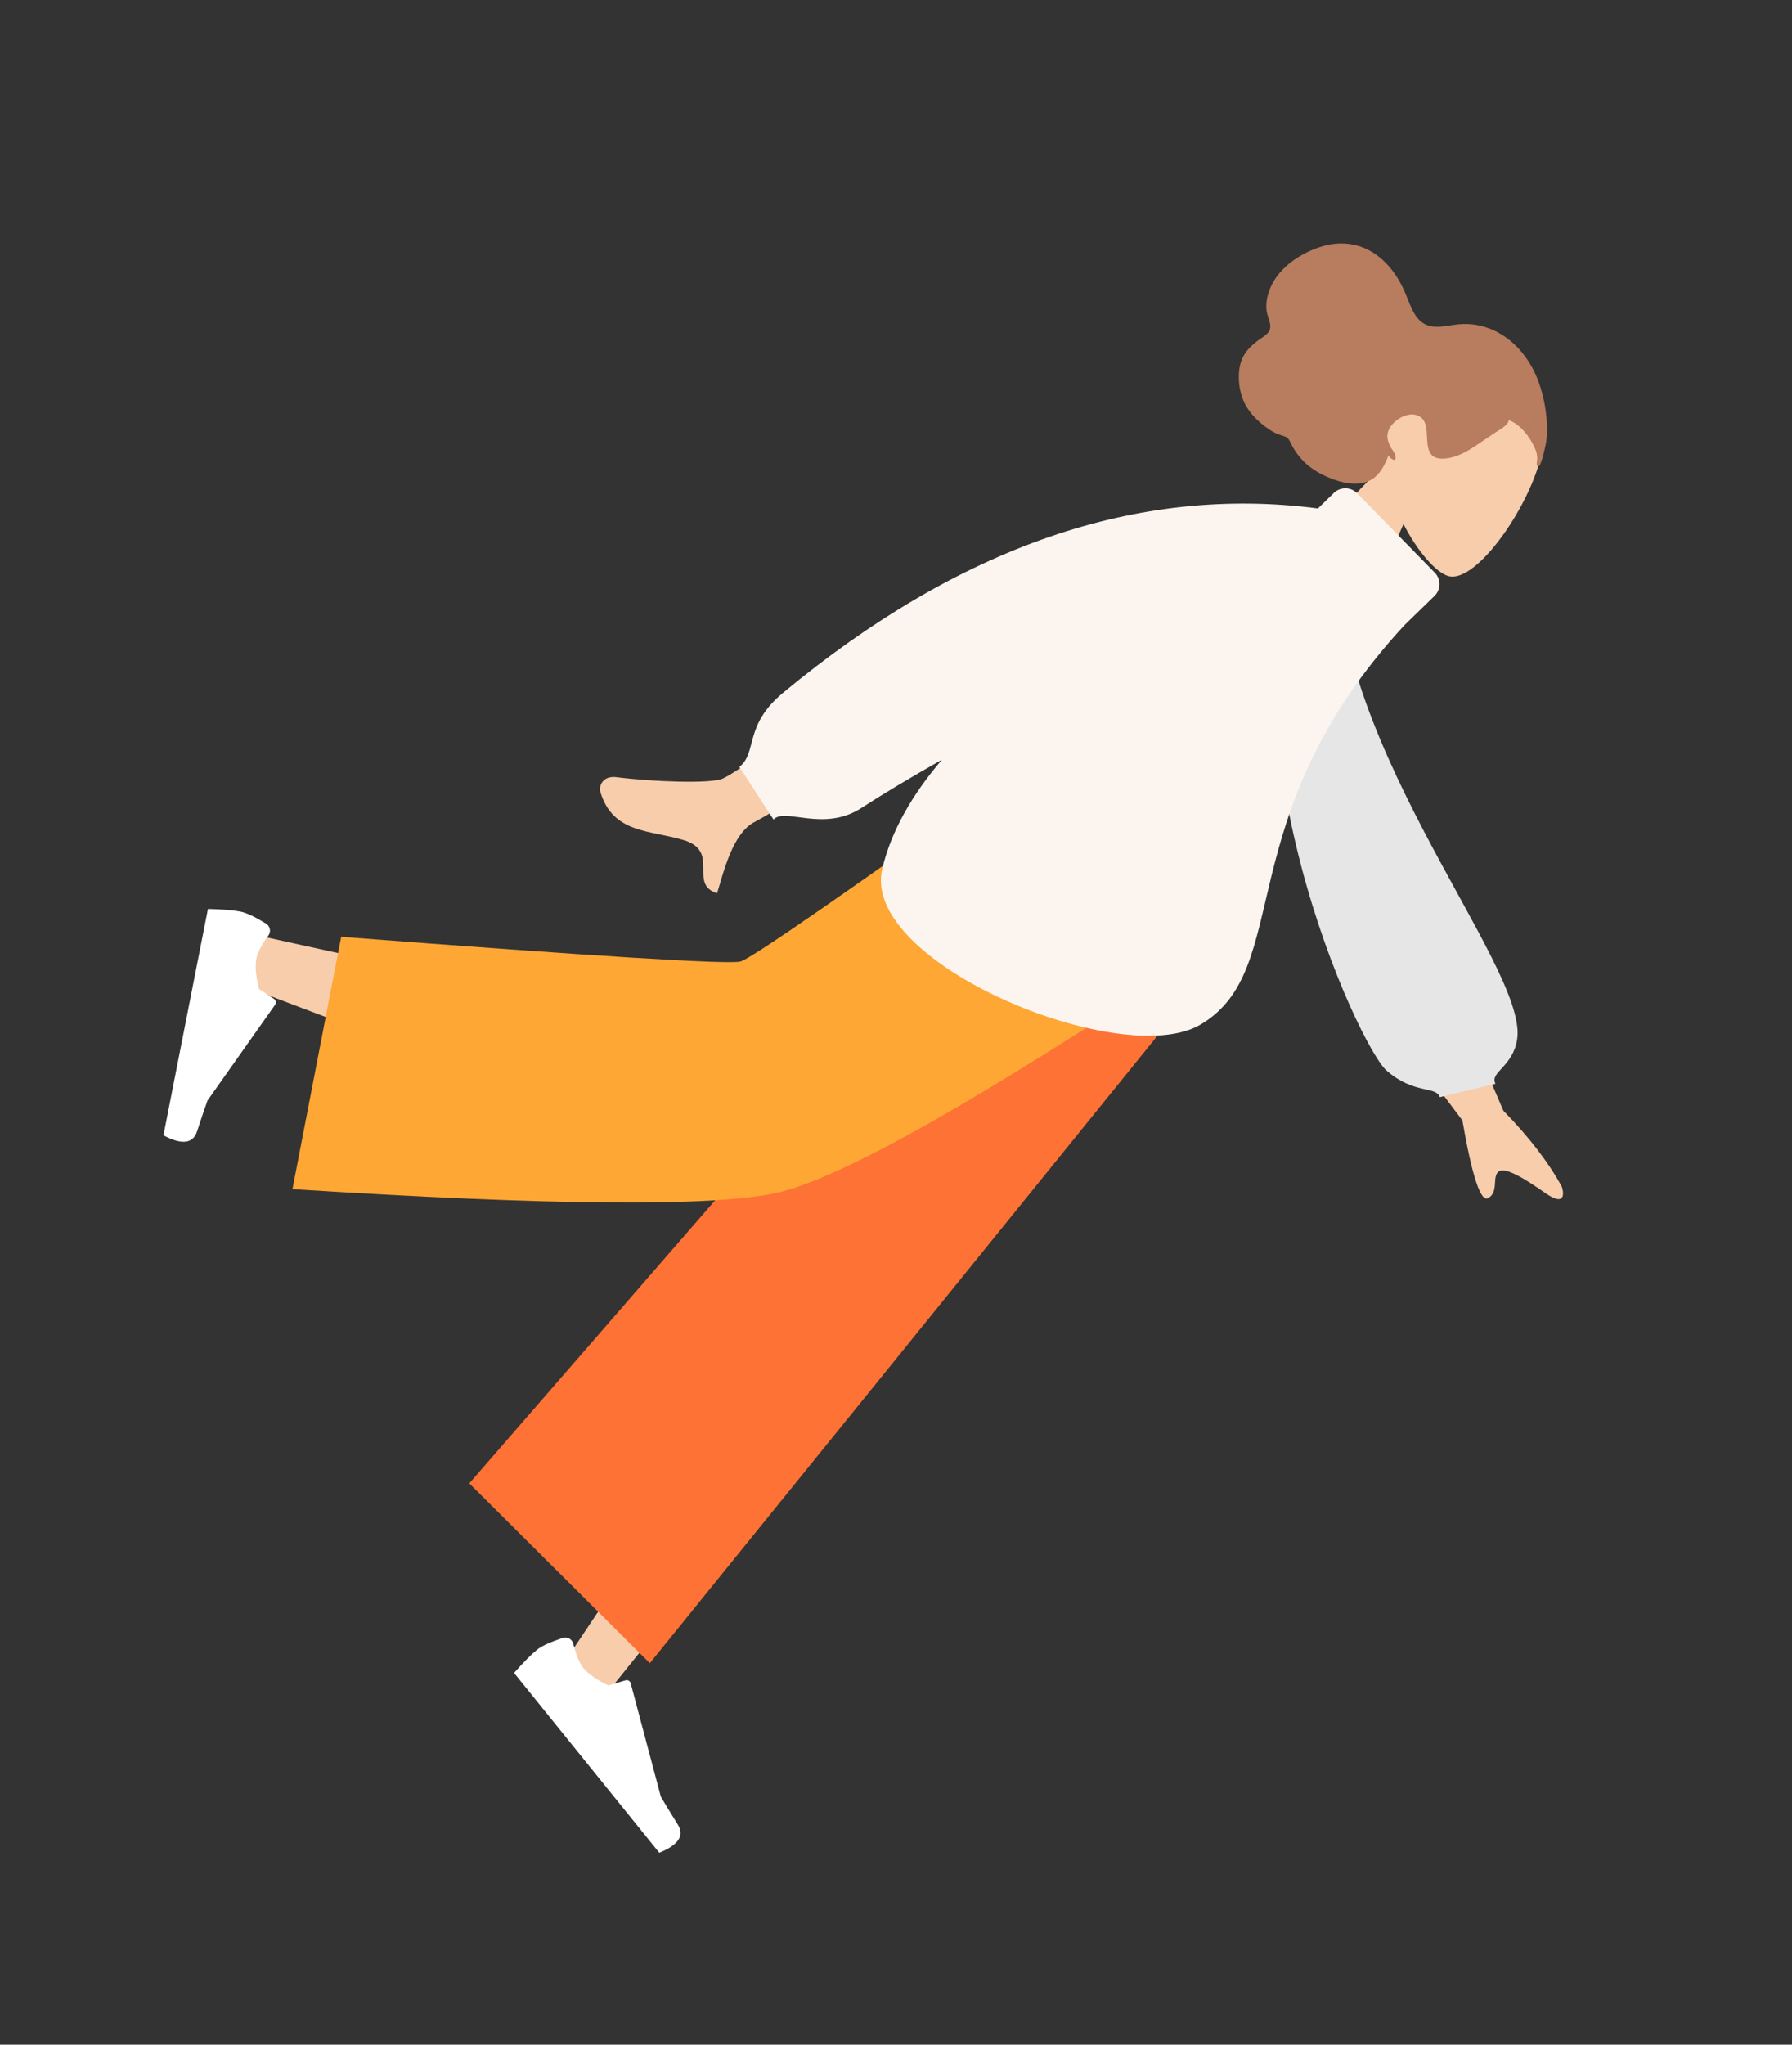 <svg width="192" height="219" viewBox="0 0 192 219" fill="none" xmlns="http://www.w3.org/2000/svg">
<rect x="0" y="0" width="192" height="219" fill="#333333" stroke="none"/>
<g clip-path="url(#clip0)">
<path fill-rule="evenodd" clip-rule="evenodd" d="M113.127 84.213C98.059 96.03 75.861 109.576 74.596 109.91C73.749 110.131 58.134 106.901 27.741 100.219L26.938 105.908C57.908 117.721 74.676 123.449 77.243 123.085C81.089 122.541 109.071 108.345 126.612 100.908L113.127 84.213Z" fill="#F7CDAC"/>
<path fill-rule="evenodd" clip-rule="evenodd" d="M115.856 87.586L86.922 138.484L60.101 178.584L63.684 183.019L128.178 102.843L115.856 87.586Z" fill="#F7CDAC"/>
<path fill-rule="evenodd" clip-rule="evenodd" d="M60.287 175.434C58.956 175.874 58.037 176.294 57.533 176.704C56.917 177.202 56.099 178.023 55.08 179.182C55.658 179.895 60.843 186.317 70.637 198.442C72.695 197.612 73.359 196.603 72.621 195.417C71.883 194.232 71.276 193.241 70.807 192.443L67.573 180.281C67.51 180.044 67.269 179.906 67.036 179.97C67.032 179.969 67.027 179.972 67.027 179.972L65.164 180.518C63.89 179.893 63.004 179.269 62.497 178.648C62.087 178.14 61.728 177.276 61.417 176.052C61.298 175.582 60.818 175.296 60.35 175.419C60.328 175.418 60.307 175.426 60.287 175.434Z" fill="white"/>
<path fill-rule="evenodd" clip-rule="evenodd" d="M50.282 158.88L69.623 178.14L129.371 104.321L114.101 85.417L50.282 158.88Z" fill="#FE7235"/>
<path fill-rule="evenodd" clip-rule="evenodd" d="M28.509 98.927C27.314 98.192 26.4 97.759 25.761 97.636C24.982 97.485 23.826 97.387 22.28 97.351C22.105 98.251 20.514 106.336 17.513 121.605C19.476 122.646 20.677 122.506 21.112 121.181C21.547 119.856 21.916 118.756 22.227 117.886L29.48 107.608C29.621 107.408 29.572 107.135 29.373 106.998C29.371 106.994 29.365 106.992 29.365 106.992L27.747 105.919C27.406 104.544 27.315 103.466 27.465 102.679C27.591 102.039 28.023 101.211 28.762 100.187C29.046 99.795 28.957 99.245 28.561 98.966C28.543 98.95 28.524 98.939 28.509 98.927Z" fill="white"/>
<path fill-rule="evenodd" clip-rule="evenodd" d="M36.558 100.335L31.334 127.364C59.057 129.13 76.328 129.268 83.144 127.782C89.961 126.297 104.893 117.884 127.935 102.545L110.744 81.262C90.992 95.396 80.529 102.636 79.353 102.977C78.177 103.318 63.911 102.434 36.558 100.335Z" fill="#FEA734"/>
<path fill-rule="evenodd" clip-rule="evenodd" d="M148.27 49.771C147.8 46.68 148.173 43.481 150.097 40.827C155.634 33.181 165.701 41.866 165.36 47.248C165.019 52.63 158.393 62.701 155.137 61.683C153.841 61.275 151.893 59.095 150.374 56.128L145.214 67.816L136.221 62.236L148.27 49.771Z" fill="#F7CDAC"/>
<path fill-rule="evenodd" clip-rule="evenodd" d="M165.081 49.583C165.316 49.005 165.461 48.287 165.593 47.685C165.764 46.906 165.778 46.117 165.737 45.344C165.664 43.884 165.382 42.435 164.917 41.087C164.07 38.623 162.382 36.463 160.069 35.391C158.9 34.849 157.59 34.607 156.266 34.738C155.069 34.855 153.722 35.286 152.629 34.701C151.445 34.064 151.022 32.408 150.491 31.22C149.896 29.882 149.114 28.689 148.029 27.741C146.213 26.153 143.893 25.658 141.47 26.448C138.893 27.288 136.21 29.201 135.731 32.134C135.642 32.68 135.649 33.192 135.794 33.701C135.927 34.17 136.211 34.754 136.059 35.278C135.9 35.832 135.124 36.195 134.705 36.527C134.105 37.002 133.527 37.529 133.18 38.232C132.606 39.384 132.646 40.849 132.927 42.015C133.212 43.201 133.86 44.179 134.708 44.976C135.277 45.504 135.891 45.986 136.579 46.346C136.919 46.526 137.265 46.615 137.625 46.736C137.975 46.859 138.098 47.047 138.255 47.377C138.98 48.91 140.095 50.02 141.567 50.772C142.811 51.407 144.35 51.967 145.815 51.755C147.441 51.523 148.193 50.274 148.76 48.796C148.944 49.093 149.633 49.636 149.517 48.834C149.471 48.516 149.194 48.226 149.045 47.967C148.871 47.664 148.72 47.313 148.662 46.955C148.429 45.511 150.442 44.112 151.67 44.433C153.491 44.915 152.49 47.282 153.237 48.515C153.666 49.225 154.593 49.194 155.344 49.038C156.347 48.828 157.272 48.301 158.143 47.722C158.861 47.247 159.565 46.746 160.291 46.278C160.629 46.06 161.673 45.496 161.642 44.991C162.873 45.454 163.81 46.662 164.38 47.843C164.617 48.331 164.745 48.785 164.684 49.347C164.669 49.467 164.595 49.806 164.709 49.892C164.933 50.058 165.023 49.727 165.081 49.583Z" fill="#B87C5E"/>
<path fill-rule="evenodd" clip-rule="evenodd" d="M154.22 102.944L161.075 118.965C163.834 121.79 165.927 124.511 167.349 127.128C167.589 127.909 167.652 129.239 165.59 127.798C163.528 126.356 161.297 124.933 160.564 125.49C159.832 126.048 160.617 127.698 159.43 128.332C158.638 128.754 157.721 125.979 156.683 120.003L147.631 107.961L154.22 102.944Z" fill="#F7CDAC"/>
<path fill-rule="evenodd" clip-rule="evenodd" d="M107.344 61.486L114.53 67.928C93.198 80.78 81.992 87.476 80.905 88.01C78.461 89.213 77.514 93.514 76.827 95.67C73.684 94.673 77.236 91.177 73.231 89.973C69.573 88.873 65.665 89.295 64.319 84.803C64.154 84.252 64.511 83.041 66.078 83.244C69.983 83.742 76.059 83.951 77.385 83.413C79.189 82.678 89.176 75.373 107.344 61.486Z" fill="#F7CDAC"/>
<path fill-rule="evenodd" clip-rule="evenodd" d="M139.743 55.409L143.516 56.272C140.912 78.128 163.846 103.312 162.548 111.352C162.071 114.299 159.572 114.849 160.232 116.082L154.266 117.517C153.868 116.292 151.527 117.254 148.553 114.662C145.575 112.069 130.092 78.556 139.743 55.409Z" fill="#E6E6E6"/>
<path fill-rule="evenodd" clip-rule="evenodd" d="M150.441 66.996C131.428 87.631 138.801 103.761 128.6 109.755C120.179 114.702 92.153 103.152 94.524 93.066C95.484 88.983 97.775 85.053 100.925 81.37C97.5 83.309 94.616 85.036 92.275 86.551C88.236 89.166 84.068 86.445 82.878 87.781L79.221 82.14C81.165 80.623 79.669 77.708 83.894 74.208C102.821 58.523 121.926 51.94 141.208 54.458L142.912 52.798C143.609 52.121 144.725 52.133 145.408 52.83L153.728 61.336C154.407 62.031 154.396 63.145 153.699 63.826L150.441 66.996Z" fill="#FCF5EF"/>
</g>
<defs>
<clipPath id="clip0">
<rect x="48.785" width="148.133" height="185.73" transform="rotate(15.228 48.785 0)" fill="white"/>
</clipPath>
</defs>
</svg>
